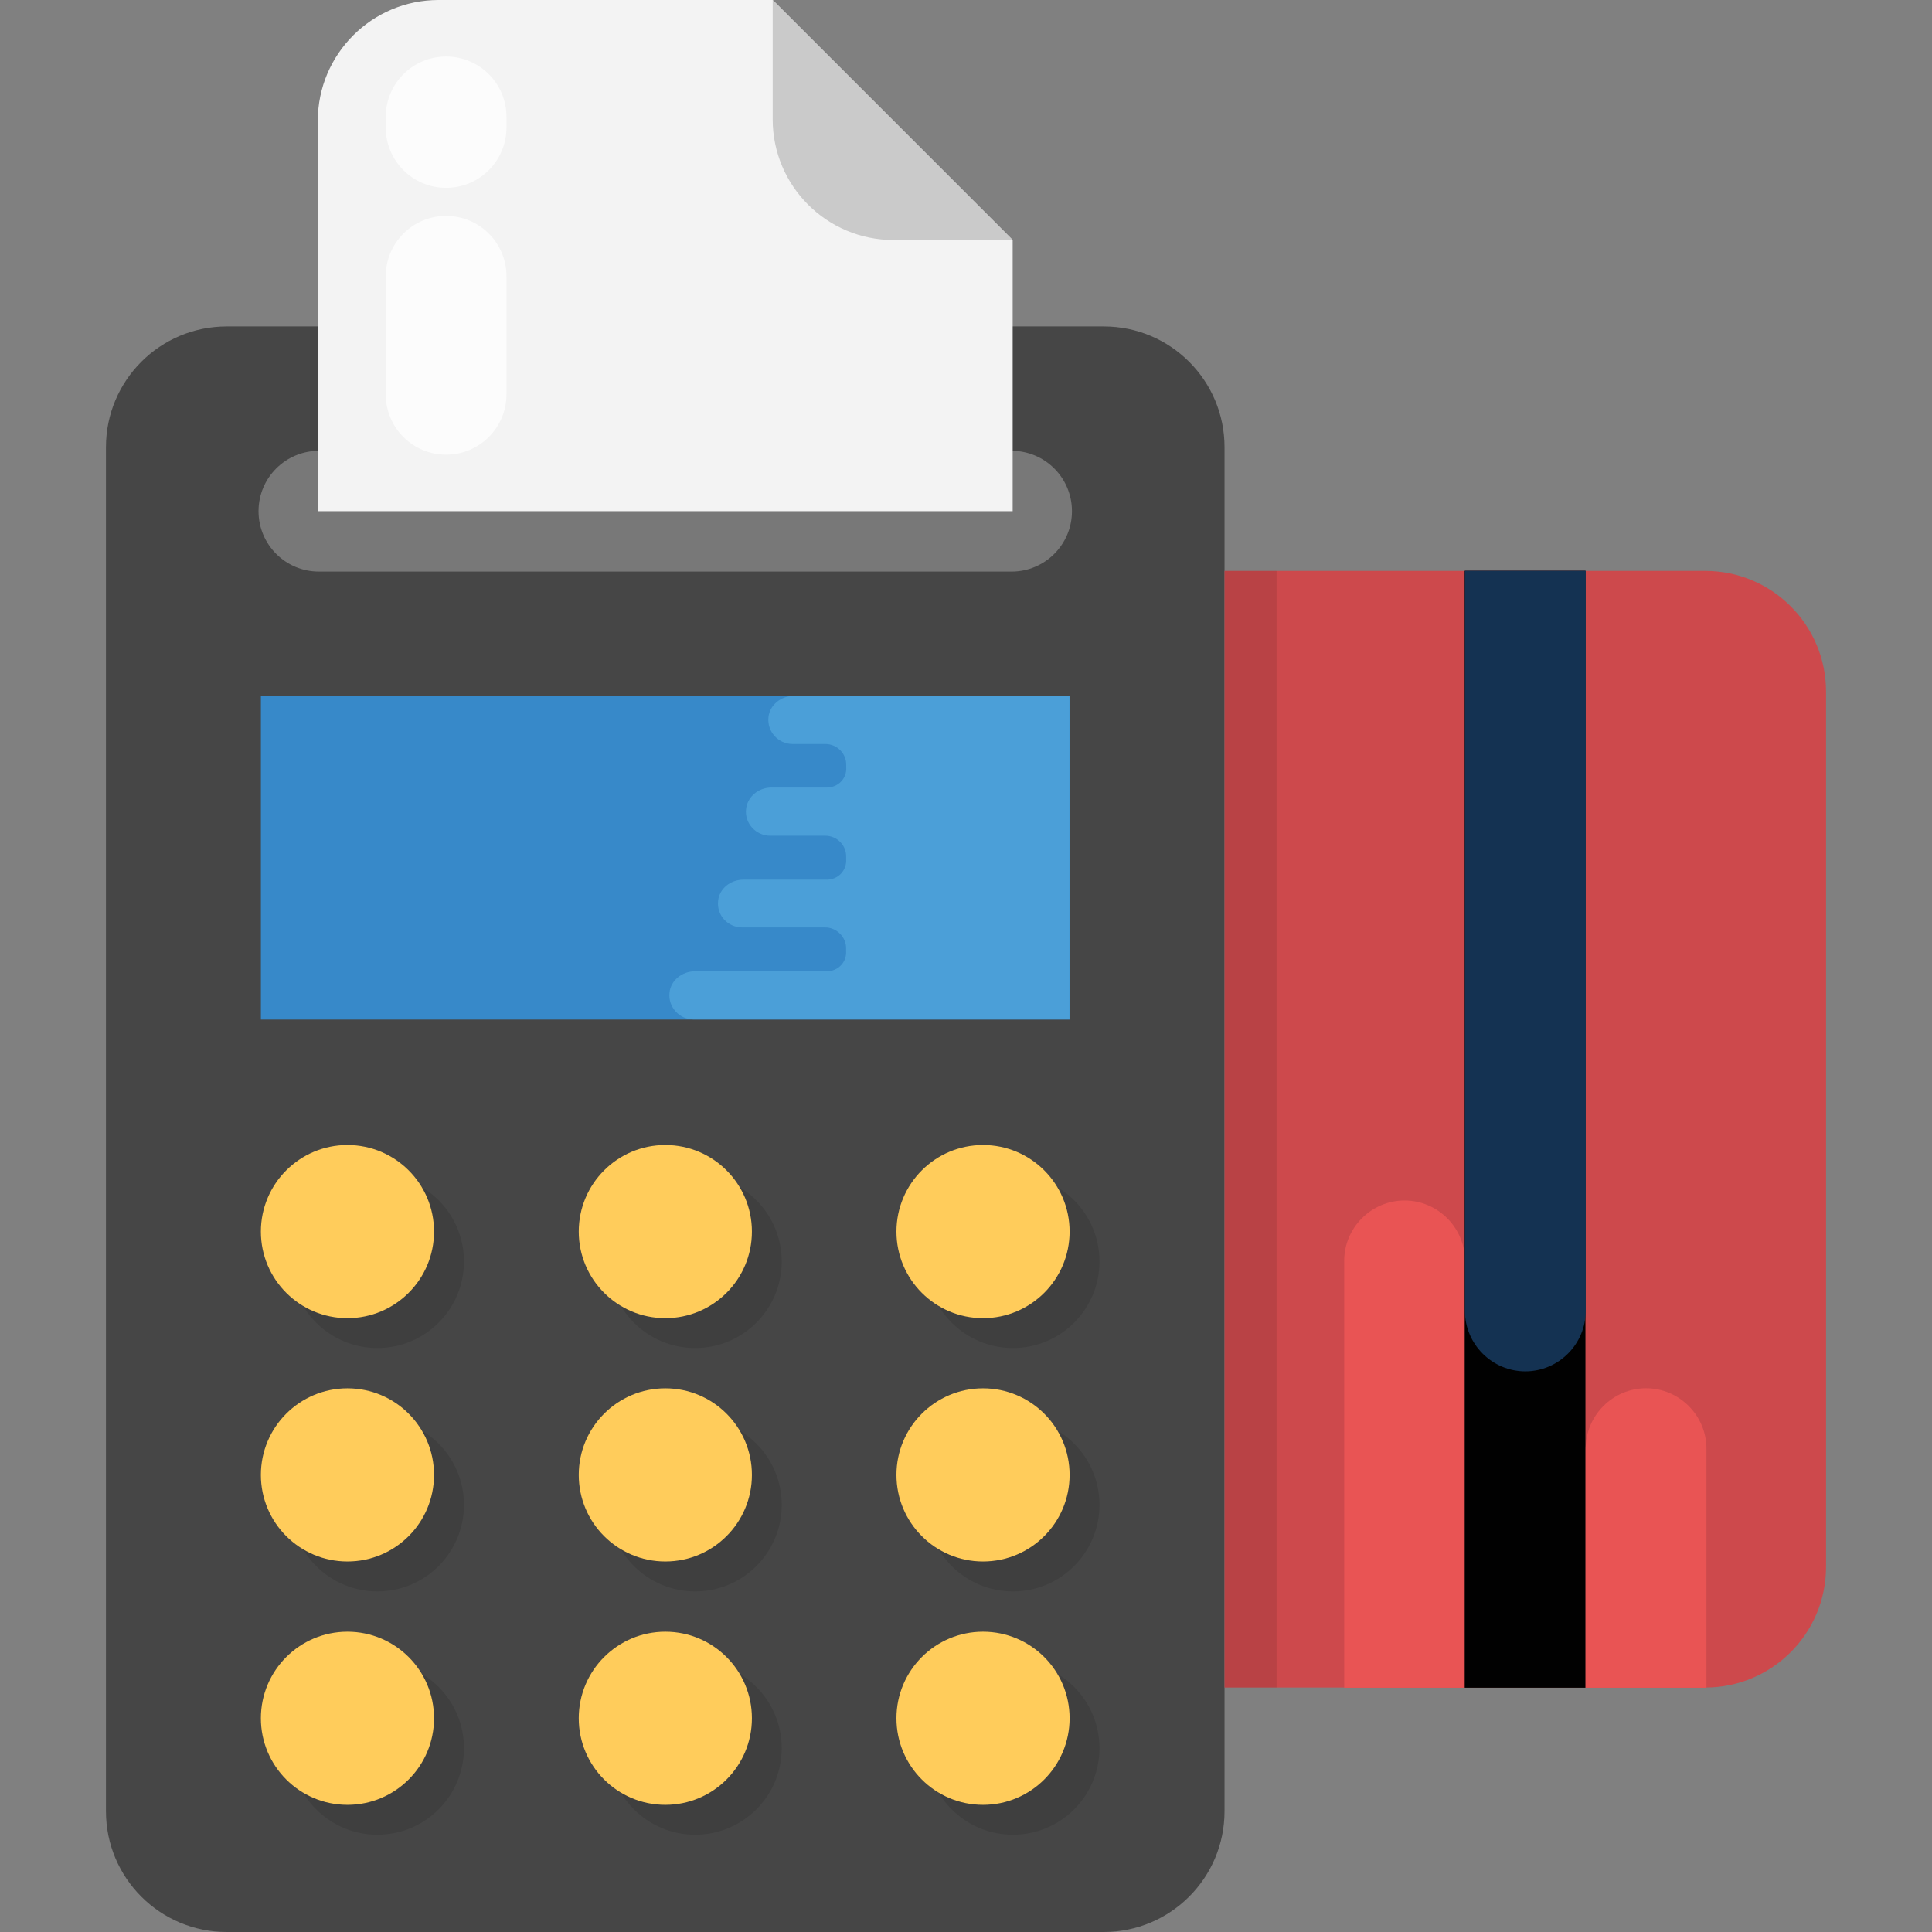 <?xml version="1.0" encoding="iso-8859-1"?>
<!-- Generator: Adobe Illustrator 19.0.0, SVG Export Plug-In . SVG Version: 6.00 Build 0)  -->
<svg version="1.1" id="Capa_1" xmlns="http://www.w3.org/2000/svg" xmlns:xlink="http://www.w3.org/1999/xlink" x="0px" y="0px"
	 viewBox="0 0 512 512" style="enable-background:new 0 0 512 512;" xml:space="preserve">
<rect x="0" y="0" width="512" height="512" fill="#808080" stroke="none"/>
<path style="fill:#464646;" d="M292.512,512H60.08c-17.68,0-32-14.32-32-32V118.512c0-17.68,14.32-32,32-32h232.432
	c17.68,0,32,14.32,32,32V480C324.512,497.68,310.176,512,292.512,512z"/>
<rect x="69.136" y="184.416" style="fill:#3789C9;" width="214.32" height="85.776"/>
<g style="opacity:0.1;">
	<circle style="fill:#010101;" cx="100.016" cy="334.304" r="22.944"/>
	<circle style="fill:#010101;" cx="184.224" cy="334.304" r="22.944"/>
	<circle style="fill:#010101;" cx="268.432" cy="334.304" r="22.944"/>
	<circle style="fill:#010101;" cx="100.016" cy="398.8" r="22.944"/>
	<circle style="fill:#010101;" cx="184.224" cy="398.8" r="22.944"/>
	<circle style="fill:#010101;" cx="268.432" cy="398.8" r="22.944"/>
	<circle style="fill:#010101;" cx="100.016" cy="463.28" r="22.944"/>
	<circle style="fill:#010101;" cx="184.224" cy="463.28" r="22.944"/>
	<circle style="fill:#010101;" cx="268.432" cy="463.28" r="22.944"/>
</g>
<path style="fill:#787878;" d="M268.08,151.472H84.512c-8.832,0-16-7.152-16-16s7.168-16,16-16H268.08c8.832,0,16,7.152,16,16
	C284.08,144.304,276.912,151.472,268.08,151.472z"/>
<g>
	<circle style="fill:#FFCC5B;" cx="92.08" cy="326.384" r="22.944"/>
	<circle style="fill:#FFCC5B;" cx="176.32" cy="326.384" r="22.944"/>
	<circle style="fill:#FFCC5B;" cx="260.512" cy="326.384" r="22.944"/>
	<circle style="fill:#FFCC5B;" cx="92.08" cy="390.864" r="22.944"/>
	<circle style="fill:#FFCC5B;" cx="176.32" cy="390.864" r="22.944"/>
	<circle style="fill:#FFCC5B;" cx="260.512" cy="390.864" r="22.944"/>
	<circle style="fill:#FFCC5B;" cx="92.08" cy="455.36" r="22.944"/>
	<circle style="fill:#FFCC5B;" cx="176.32" cy="455.36" r="22.944"/>
	<circle style="fill:#FFCC5B;" cx="260.512" cy="455.36" r="22.944"/>
</g>
<path style="fill:#4B9FD8;" d="M283.456,184.416h-73.12c-3.344,0-6.384,2.432-6.688,5.664c-0.4,3.84,2.64,7.088,6.384,7.088h8.656
	c3.136,0,5.664,2.528,5.568,5.664v0.512c0.208,2.944-2.128,5.36-5.168,5.36H204.4c-3.344,0-6.384,2.432-6.688,5.776
	c-0.4,3.744,2.64,6.992,6.384,6.992h14.576c3.136,0,5.664,2.528,5.568,5.664v0.512c0.208,3.04-2.128,5.472-5.168,5.472h-22.08
	c-3.344,0-6.384,2.336-6.688,5.664c-0.4,3.856,2.64,6.992,6.384,6.992h21.968c3.136,0,5.664,2.64,5.568,5.664v0.608
	c0.208,2.928-2.128,5.36-5.168,5.36h-34.944c-3.344,0-6.384,2.432-6.688,5.664c-0.4,3.84,2.64,7.088,6.384,7.088h99.6v-85.744
	H283.456z"/>
<path style="fill:#F3F3F3;" d="M204.768,0h-88.544c-17.664,0-32,14.336-32,32v103.472h184.144V63.6L204.768,0z"/>
<path style="fill:#CACACA;" d="M204.768,31.6c0,17.68,14.336,32,32,32h31.6L204.768,0V31.6z"/>
<g style="opacity:0.75;">
	<path style="fill:#FFFFFF;" d="M118.224,120.496c8.832,0,16-7.152,16-16v-31.28c0-8.848-7.168-16-16-16s-16,7.152-16,16v31.296
		C102.224,113.344,109.376,120.496,118.224,120.496z"/>
	<path style="fill:#FFFFFF;" d="M118.224,49.776c8.832,0,16-7.152,16-16v-2.8c0-8.848-7.168-16-16-16s-16,7.152-16,16v2.8
		C102.224,42.624,109.376,49.776,118.224,49.776z"/>
</g>
<path style="fill:#CD494C;" d="M451.92,447.216H324.512v-295.92H451.92c17.68,0,32,14.336,32,32v231.92
	C483.92,432.896,469.6,447.216,451.92,447.216z"/>
<g style="opacity:0.1;">
	<rect x="324.512" y="151.296" style="fill:#010101;" width="13.792" height="295.92"/>
</g>
<path style="fill:#E95454;" d="M388.224,334.144v113.12h-32v-113.12c0-8.8,7.2-16,16-16S388.224,325.344,388.224,334.144z"/>
<rect x="388.16" y="151.264" style="fill:#010101;" width="32" height="296"/>
<path style="fill:#143252;" d="M420.224,151.264v196.16c0,8.8-7.2,16-16,16s-16-7.2-16-16v-196.16H420.224z"/>
<path style="fill:#E95454;" d="M452.224,383.904v63.36c-0.16,0-0.16,0-0.32,0h-31.68v-63.36c0-8.8,7.2-16,16-16
	S452.224,375.104,452.224,383.904z"/>
<g>
</g>
<g>
</g>
<g>
</g>
<g>
</g>
<g>
</g>
<g>
</g>
<g>
</g>
<g>
</g>
<g>
</g>
<g>
</g>
<g>
</g>
<g>
</g>
<g>
</g>
<g>
</g>
<g>
</g>
</svg>
